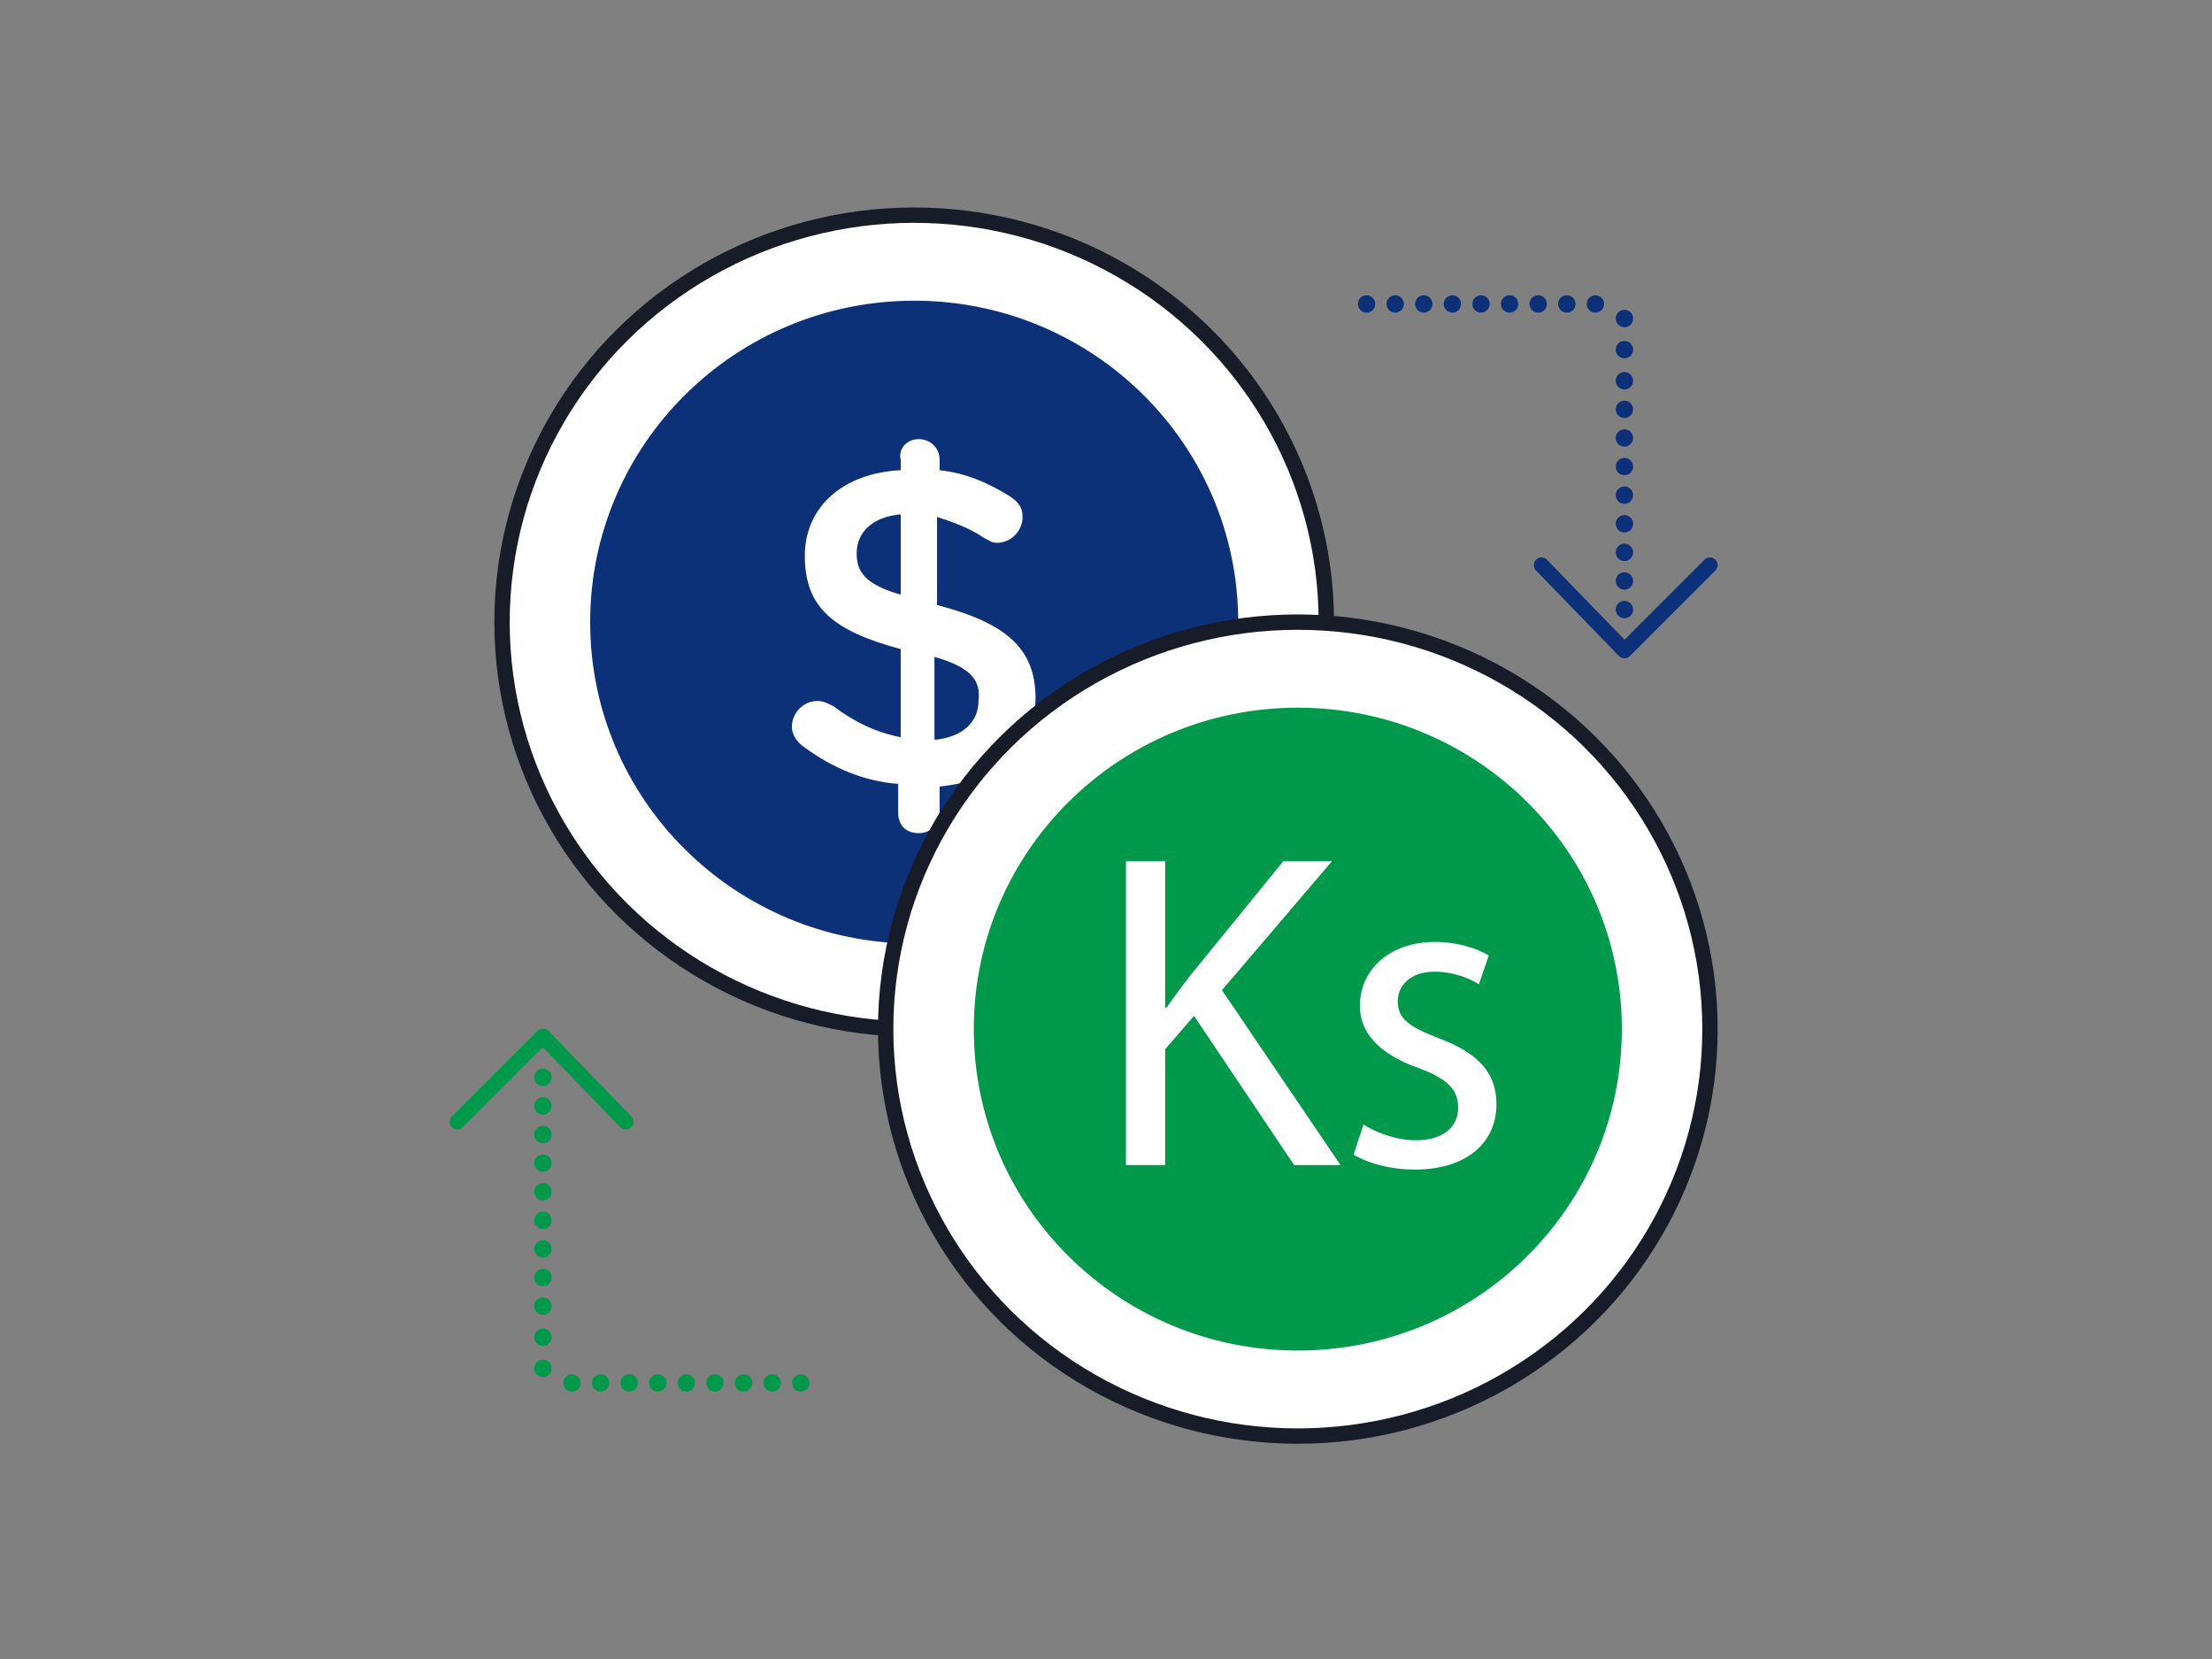 <?xml version="1.0" encoding="utf-8"?>
<!-- Generator: Adobe Illustrator 17.0.0, SVG Export Plug-In . SVG Version: 6.00 Build 0)  -->
<!DOCTYPE svg PUBLIC "-//W3C//DTD SVG 1.1//EN" "http://www.w3.org/Graphics/SVG/1.1/DTD/svg11.dtd">
<svg version="1.1" id="Layer_1" xmlns="http://www.w3.org/2000/svg" xmlns:xlink="http://www.w3.org/1999/xlink" x="0px" y="0px"
	 width="288px" height="216px" viewBox="0 0 288 216" enable-background="new 0 0 288 216" xml:space="preserve">
<rect x="0" y="0" width="288" height="216" fill="#808080" stroke="none"/>
<g id="XMLID_1544_">
	
		<ellipse id="XMLID_1571_" fill="#FFFFFF" stroke="#171C28" stroke-width="2" stroke-linecap="round" stroke-linejoin="round" stroke-miterlimit="10" cx="119.025" cy="81" rx="53.662" ry="52.987"/>
	<ellipse id="XMLID_1570_" fill="#0D3178" cx="119.025" cy="81" rx="42.187" ry="41.85"/>
</g>
<g id="XMLID_1493_">
	<g id="XMLID_1_">
		<path id="XMLID_2_" fill="#FFFFFF" d="M119.637,57.175c1.35,0,2.7,1.012,2.7,2.7v1.35c3.375,0.337,6.413,1.688,9.113,3.375
			c1.012,0.675,1.688,1.35,1.688,2.7c0,1.688-1.35,3.375-3.375,3.375c-0.675,0-1.012-0.337-1.688-0.675
			c-2.025-1.35-4.05-2.025-6.075-2.7v11.475c9.113,2.363,12.825,5.738,12.825,12.15c0,6.413-5.063,10.8-12.488,11.475v3.375
			c0,1.35-1.012,2.7-2.7,2.7s-2.7-1.012-2.7-2.7v-3.712c-4.387-0.337-8.438-2.025-12.15-4.725c-1.012-0.675-1.688-1.688-1.688-2.7
			c0-1.688,1.35-3.375,3.375-3.375c0.675,0,1.35,0.337,2.025,0.675c2.7,2.025,5.4,3.375,8.775,4.05V84.513
			c-8.775-2.363-12.488-5.4-12.488-12.15c0-6.413,5.063-10.8,12.488-11.138v-1.35C116.938,58.525,117.95,57.175,119.637,57.175z
			 M117.275,77.425V66.963c-3.712,0.337-5.738,2.363-5.738,5.063C111.538,74.387,112.55,76.075,117.275,77.425z M121.663,85.525
			v10.8c3.712-0.337,5.738-2.363,5.738-5.063C127.738,88.563,126.387,86.875,121.663,85.525z"/>
	</g>
	
		<ellipse id="XMLID_1542_" fill="#FFFFFF" stroke="#171C28" stroke-width="2" stroke-linecap="round" stroke-linejoin="round" stroke-miterlimit="10" cx="168.975" cy="133.988" rx="53.663" ry="52.988"/>
	<ellipse id="XMLID_1522_" fill="#00984A" cx="168.975" cy="133.988" rx="42.188" ry="41.85"/>
</g>
<polyline id="XMLID_1491_" fill="none" stroke="#0D3178" stroke-width="2" stroke-linecap="round" stroke-linejoin="round" stroke-miterlimit="10" points="
	200.7,73.575 211.5,84.713 222.637,73.575 "/>
<g>
	<path fill="#FFFFFF" d="M146.597,112.135h5.106v19.072h0.175c1.057-1.527,2.114-2.934,3.111-4.226l12.09-14.847h6.338
		l-14.319,16.783l15.434,22.771h-6.045l-13.028-19.425l-3.756,4.343v15.082h-5.106V112.135z"/>
	<path fill="#FFFFFF" d="M177.525,146.407c1.525,0.999,4.224,2.054,6.807,2.054c3.756,0,5.516-1.877,5.516-4.226
		c0-2.464-1.467-3.814-5.281-5.223c-5.106-1.819-7.512-4.636-7.512-8.039c0-4.578,3.696-8.334,9.801-8.334
		c2.874,0,5.398,0.822,6.983,1.761l-1.29,3.756c-1.116-0.705-3.171-1.644-5.81-1.644c-3.053,0-4.755,1.761-4.755,3.873
		c0,2.349,1.702,3.404,5.4,4.813c4.93,1.877,7.452,4.343,7.452,8.569c0,4.988-3.873,8.509-10.621,8.509
		c-3.111,0-5.987-0.762-7.982-1.937L177.525,146.407z"/>
</g>
<circle fill="#0D3178" cx="211.498" cy="79.365" r="1.132"/>
<circle fill="#0D3178" cx="211.498" cy="75.641" r="1.132"/>
<circle fill="#0D3178" cx="211.498" cy="71.917" r="1.132"/>
<circle fill="#0D3178" cx="211.498" cy="68.193" r="1.132"/>
<circle fill="#0D3178" cx="211.498" cy="64.469" r="1.132"/>
<circle fill="#0D3178" cx="211.498" cy="60.745" r="1.132"/>
<circle fill="#0D3178" cx="211.498" cy="57.021" r="1.132"/>
<circle fill="#0D3178" cx="211.498" cy="53.297" r="1.132"/>
<circle fill="#0D3178" cx="211.498" cy="49.573" r="1.132"/>
<circle fill="#0D3178" cx="211.498" cy="45.522" r="1.132"/>
<circle fill="#0D3178" cx="211.498" cy="41.471" r="1.132"/>
<circle fill="#0D3178" cx="177.929" cy="39.573" r="1.132"/>
<circle fill="#0D3178" cx="181.653" cy="39.573" r="1.132"/>
<circle fill="#0D3178" cx="185.377" cy="39.573" r="1.132"/>
<circle fill="#0D3178" cx="189.101" cy="39.573" r="1.132"/>
<circle fill="#0D3178" cx="192.825" cy="39.573" r="1.132"/>
<circle fill="#0D3178" cx="196.549" cy="39.573" r="1.132"/>
<circle fill="#0D3178" cx="200.273" cy="39.573" r="1.132"/>
<circle fill="#0D3178" cx="203.997" cy="39.573" r="1.132"/>
<circle fill="#0D3178" cx="207.721" cy="39.573" r="1.132"/>
<polyline id="XMLID_3_" fill="none" stroke="#00984A" stroke-width="2" stroke-linecap="round" stroke-linejoin="round" stroke-miterlimit="10" points="
	81.487,146.056 70.687,134.919 59.549,146.056 "/>
<circle fill="#00984A" cx="70.689" cy="140.266" r="1.132"/>
<circle fill="#00984A" cx="70.689" cy="143.99" r="1.132"/>
<circle fill="#00984A" cx="70.689" cy="147.714" r="1.132"/>
<circle fill="#00984A" cx="70.689" cy="151.438" r="1.132"/>
<circle fill="#00984A" cx="70.689" cy="155.162" r="1.132"/>
<circle fill="#00984A" cx="70.689" cy="158.886" r="1.132"/>
<circle fill="#00984A" cx="70.689" cy="162.61" r="1.132"/>
<circle fill="#00984A" cx="70.689" cy="166.334" r="1.132"/>
<circle fill="#00984A" cx="70.689" cy="170.058" r="1.132"/>
<circle fill="#00984A" cx="70.689" cy="174.109" r="1.132"/>
<circle fill="#00984A" cx="70.689" cy="178.16" r="1.132"/>
<circle fill="#00984A" cx="104.258" cy="180.058" r="1.132"/>
<circle fill="#00984A" cx="100.534" cy="180.058" r="1.132"/>
<circle fill="#00984A" cx="96.81" cy="180.058" r="1.132"/>
<circle fill="#00984A" cx="93.086" cy="180.058" r="1.132"/>
<circle fill="#00984A" cx="89.362" cy="180.058" r="1.132"/>
<circle fill="#00984A" cx="85.638" cy="180.058" r="1.132"/>
<circle fill="#00984A" cx="81.914" cy="180.058" r="1.132"/>
<circle fill="#00984A" cx="78.19" cy="180.058" r="1.132"/>
<circle fill="#00984A" cx="74.466" cy="180.058" r="1.132"/>
</svg>
